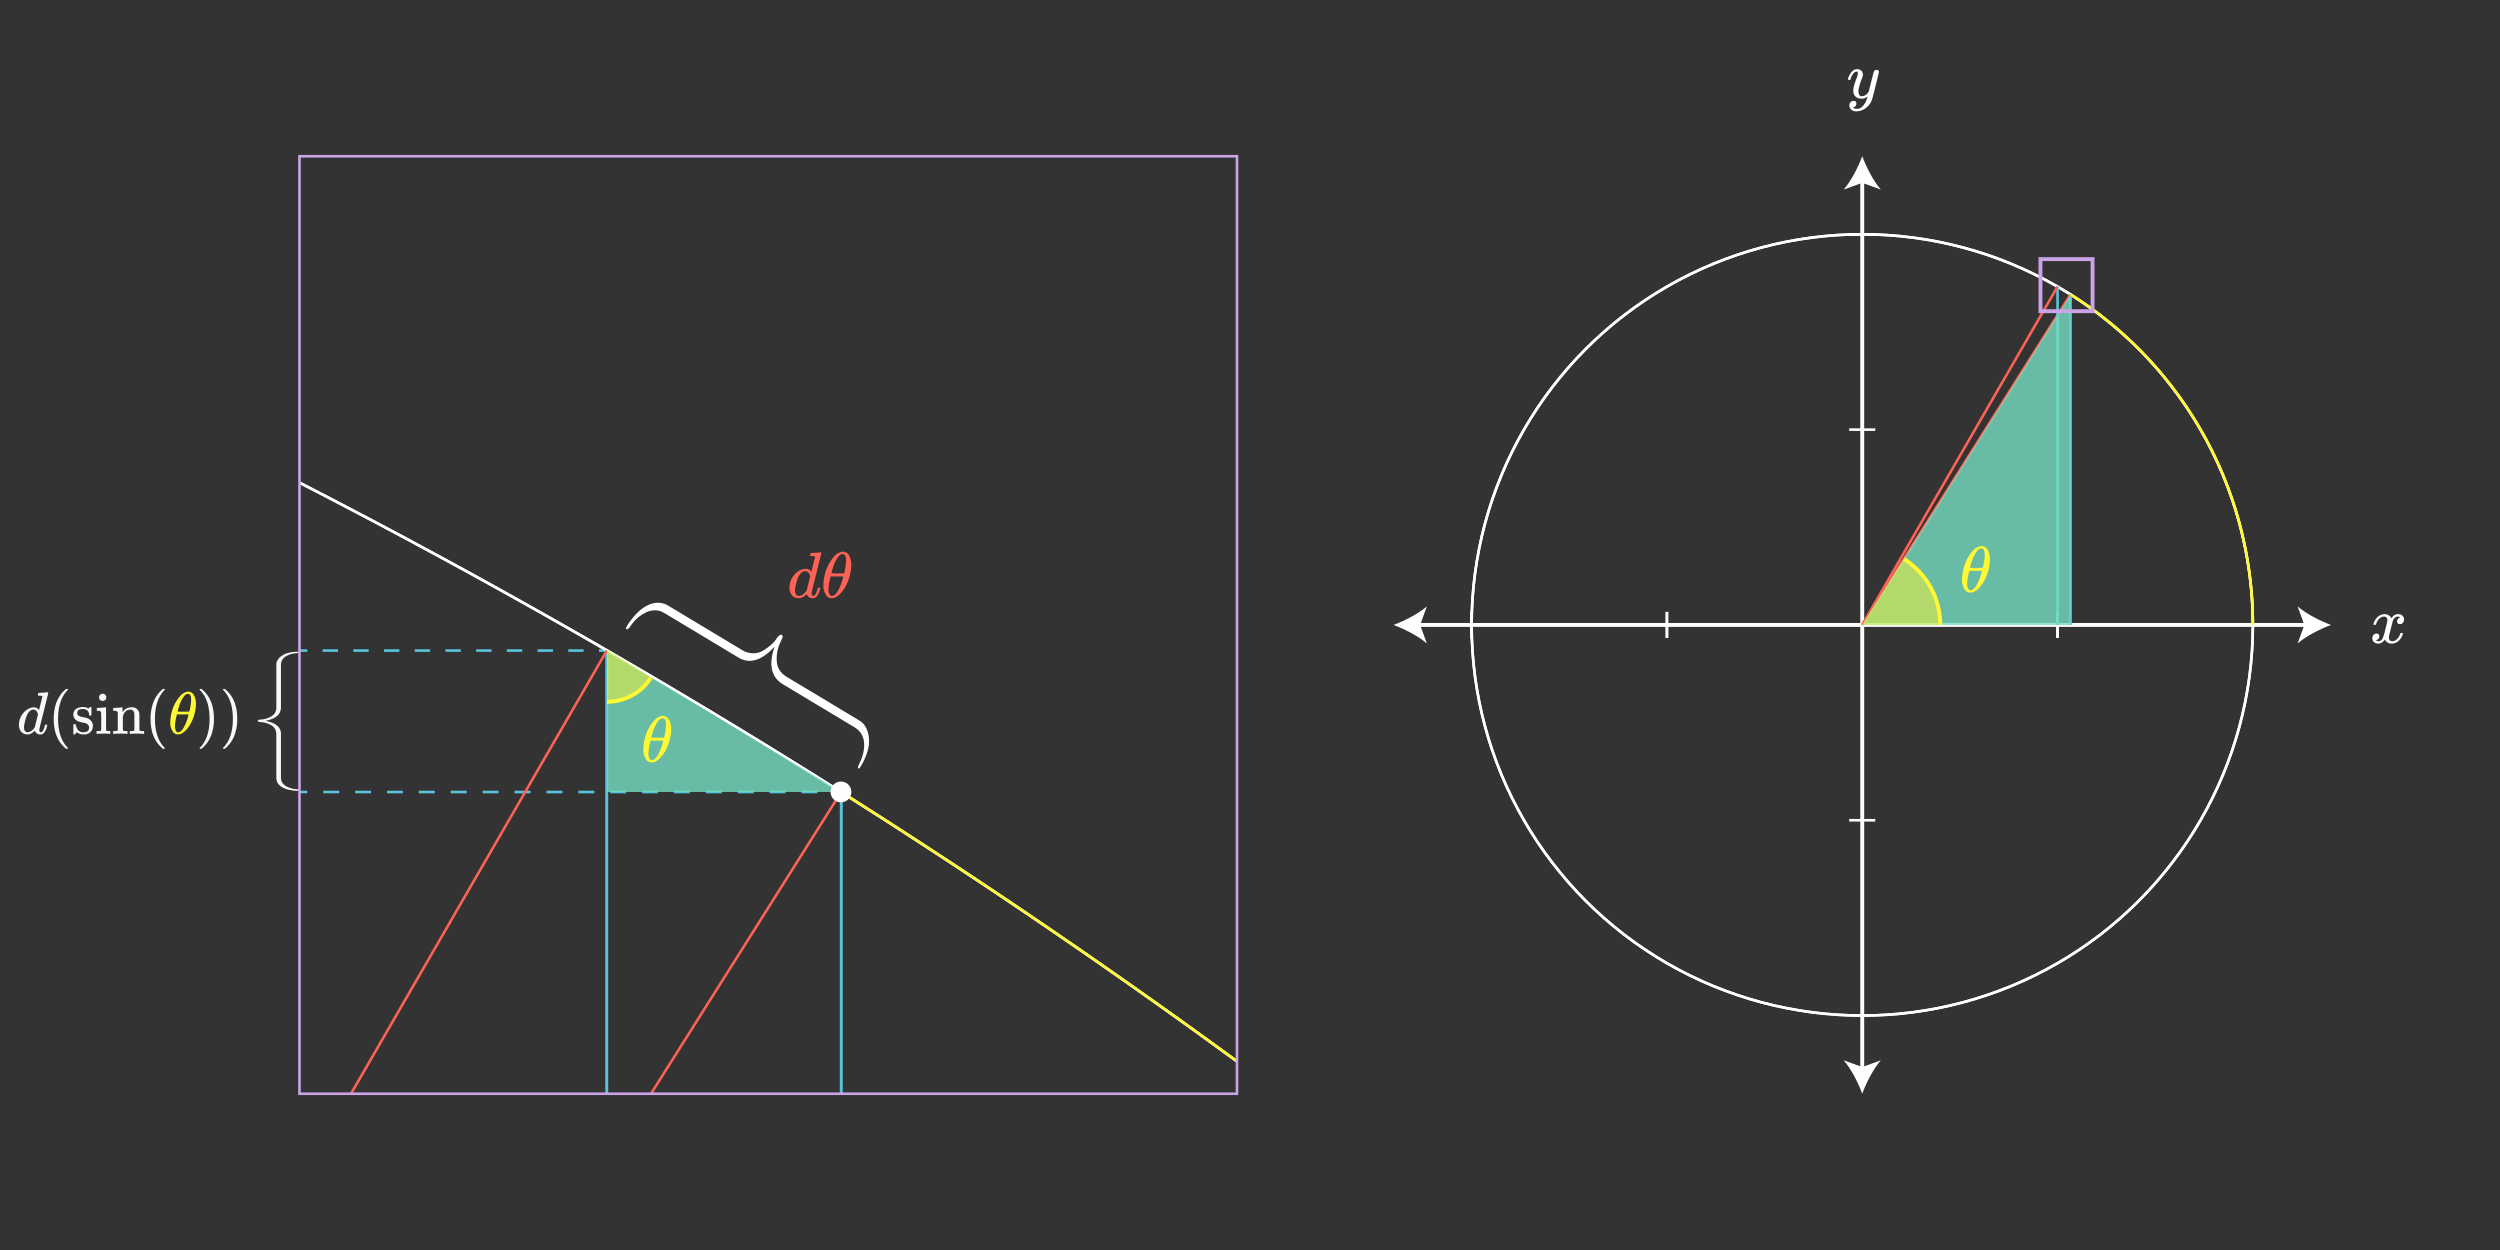 <svg xmlns="http://www.w3.org/2000/svg" xmlns:xlink="http://www.w3.org/1999/xlink" width="960" height="480" viewBox="0 0 960 480" style="background: transparent;">
    <rect x="0" y="0" width="960" height="480" fill="#333333" stroke="none"/>
    <defs>
        <style>
            svg { background: transparent; }
            .a,.b,.c,.d,.f,.g,.h,.i,.p,.q,.r{fill:none;}.b,.c,.d{stroke:#58c4dd;}.b,.c,.d,.f,.g,.h,.i,.p,.q,.r{stroke-miterlimit:10;}.c{stroke-dasharray:5.896
            5.896;}.d{stroke-dasharray:6.122
            6.122;}.e{clip-path:url(#a);}.f,.i{stroke:#fff;}.g{stroke:#fc6255;}.h,.p{stroke:#fff933;}.i,.p,.r{stroke-width:1.5px;}.j{fill:#fff;}.k{opacity:0.4;}.l{fill:#f8f8f8;}.m,.o{fill:#fff933;}.n{fill:#76ddc0;opacity:0.8;}.o{opacity:0.5;}.q,.r{stroke:#caa3e8;}.s{fill:#fc6255;}</style>
        <clipPath id="a">
            <rect class="a" x="115" y="60" width="360" height="360" />
        </clipPath>
    </defs>
    <line class="b" x1="233.018" y1="249.82" x2="230.018" y2="249.82" />
    <line class="c" x1="224.122" y1="249.82" x2="120.948" y2="249.82" />
    <line class="b" x1="118" y1="249.82" x2="115" y2="249.82" />
    <line class="b" x1="323.018" y1="304.132" x2="320.018" y2="304.132" />
    <line class="d" x1="313.897" y1="304.132" x2="121.061" y2="304.132" />
    <line class="b" x1="118" y1="304.132" x2="115" y2="304.132" />
    <line class="b" x1="233.018" y1="420" x2="233.018" y2="249.82" />
    <line class="b" x1="323.018" y1="420" x2="323.018" y2="304.132" />
    <g class="e">
        <path class="f" d="M-1116.982-111.48c1491.169,0,2700,1208.832,2700,2700" />
        <path class="f" d="M115,185.338a2700.439,2700.439,0,0,1,360,222.22" />
        <line class="g" x1="249.988" y1="419.987" x2="323.018" y2="304.132" />
        <line class="b" x1="323.018" y1="420" x2="323.018" y2="304.132" />
        <line class="b" x1="233.018" y1="420" x2="233.018" y2="249.82" />
        <line class="g" x1="233.018" y1="249.82" x2="134.783" y2="420" />
        <path class="h" d="M475.521,407.939Q401.111,353.5,322.927,304.105" />
    </g>
    <line class="i" x1="544.151" y1="239.974" x2="886.046" y2="239.974" />
    <path class="j"
        d="M535.1,239.974c4.259,1.581,9.545,4.278,12.821,7.134l-2.581-7.134,2.581-7.132C544.644,235.7,539.358,238.4,535.1,239.974Z" />
    <path class="j"
        d="M895.1,239.974c-4.26,1.581-9.545,4.278-12.821,7.134l2.58-7.134-2.58-7.132C885.554,235.7,890.839,238.4,895.1,239.974Z" />
    <line class="i" x1="715.099" y1="410.922" x2="715.099" y2="69.027" />
    <path class="j"
        d="M715.1,419.974c1.581-4.259,4.277-9.545,7.134-12.821l-7.134,2.581-7.133-2.581C710.823,410.429,713.52,415.715,715.1,419.974Z" />
    <path class="j"
        d="M715.1,59.974c1.581,4.26,4.277,9.545,7.134,12.821l-7.134-2.58-7.133,2.58C710.823,69.519,713.52,64.234,715.1,59.974Z" />
    <circle class="f" cx="715.099" cy="239.974" r="150" />
    <line class="f" x1="640.099" y1="244.974" x2="640.099" y2="234.974" />
    <line class="f" x1="790.099" y1="234.974" x2="790.099" y2="244.974" />
    <line class="f" x1="710.099" y1="164.974" x2="720.099" y2="164.974" />
    <line class="f" x1="720.099" y1="314.974" x2="710.099" y2="314.974" />
    <circle class="f" cx="715.099" cy="239.974" r="150" />
    <line class="f" x1="640.099" y1="244.974" x2="640.099" y2="234.974" />
    <line class="f" x1="790.099" y1="234.974" x2="790.099" y2="244.974" />
    <line class="f" x1="710.099" y1="89.974" x2="720.099" y2="89.974" />
    <line class="f" x1="565.099" y1="244.974" x2="565.099" y2="234.974" />
    <line class="f" x1="565.099" y1="244.974" x2="565.099" y2="234.974" />
    <line class="g" x1="715.099" y1="239.974" x2="795.099" y2="113.064" />
    <line class="b" x1="795.099" y1="239.974" x2="795.099" y2="113.064" />
    <line class="b" x1="790.099" y1="239.974" x2="790.099" y2="110.046" />
    <line class="g" x1="790.099" y1="110.046" x2="715.099" y2="239.974" />
    <path class="j"
        d="M911.549,239.927a.417.417,0,0,1-.15-.274,4.774,4.774,0,0,1,.775-1.726,4.29,4.29,0,0,1,2.951-2.049,3.949,3.949,0,0,1,.524-.05,3.03,3.03,0,0,1,1.613.45,2.7,2.7,0,0,1,1.063,1.125c.217-.283.349-.459.4-.525a2.763,2.763,0,0,1,2.125-1.05,2.36,2.36,0,0,1,1.662.587,1.88,1.88,0,0,1,.637,1.437,1.963,1.963,0,0,1-.438,1.3,1.434,1.434,0,0,1-1.162.524,1.1,1.1,0,0,1-.775-.274.943.943,0,0,1-.3-.726,1.59,1.59,0,0,1,1.25-1.575,1.092,1.092,0,0,0-.275-.175,1.437,1.437,0,0,0-.725-.149,1.643,1.643,0,0,0-.475.05,2.61,2.61,0,0,0-1.4,1.649q-.077.2-.725,2.788t-.7,2.912a3.892,3.892,0,0,0-.074.75,1.279,1.279,0,0,0,.35.951,1.248,1.248,0,0,0,.925.349,2.575,2.575,0,0,0,1.9-.887,4.607,4.607,0,0,0,1.15-1.962c.051-.166.1-.263.151-.288a1.208,1.208,0,0,1,.4-.038c.317,0,.475.068.475.2,0,.016-.018.108-.051.275a5.425,5.425,0,0,1-1.75,2.7,3.939,3.939,0,0,1-2.475.926,2.882,2.882,0,0,1-2.65-1.575,3.5,3.5,0,0,1-1.85,1.5,3.222,3.222,0,0,1-.65.05,2.177,2.177,0,0,1-2.049-1.026,1.921,1.921,0,0,1-.25-1,1.892,1.892,0,0,1,.449-1.274,1.448,1.448,0,0,1,1.151-.526.939.939,0,0,1,1.074,1.05,1.411,1.411,0,0,1-.875,1.351l-.125.062-.125.063a.2.2,0,0,1-.074.024l-.075.026c0,.049.125.125.375.224a1.661,1.661,0,0,0,.649.125,1.846,1.846,0,0,0,1.551-1.125,18.881,18.881,0,0,0,.974-3.25q.15-.575.326-1.274t.262-1.075c.059-.25.1-.4.113-.451a6.127,6.127,0,0,0,.125-.974,1.338,1.338,0,0,0-.326-.95,1.163,1.163,0,0,0-.9-.35,2.608,2.608,0,0,0-1.949.862,4.74,4.74,0,0,0-1.151,1.988c-.033.15-.07.237-.112.262a1.214,1.214,0,0,1-.413.037Z" />
    <path class="j"
        d="M720.649,26.838a.971.971,0,0,1,.6.187.607.607,0,0,1,.25.513q0,.325-1.225,5.25t-1.4,5.4a6.62,6.62,0,0,1-1.288,2.263,6.718,6.718,0,0,1-2.062,1.637,5.858,5.858,0,0,1-2.525.65,2.691,2.691,0,0,1-2.575-1.2,1.7,1.7,0,0,1-.25-1,1.792,1.792,0,0,1,.475-1.325,1.625,1.625,0,0,1,1.1-.475q1.1,0,1.1,1.05a1.413,1.413,0,0,1-.875,1.35c-.034.016-.075.037-.125.063l-.125.062a.206.206,0,0,1-.075.025l-.074.025q.073.15.524.325a2.265,2.265,0,0,0,.8.15h.2a3.222,3.222,0,0,0,.65-.05,3.807,3.807,0,0,0,1.8-1.275,6.932,6.932,0,0,0,1.3-2.4,5.542,5.542,0,0,0,.275-.975c0-.016-.016-.012-.049.012l-.151.113a3.4,3.4,0,0,1-2.05.675,3.482,3.482,0,0,1-2.1-.6,2.786,2.786,0,0,1-1.074-1.725,6.745,6.745,0,0,1-.026-.775,6.4,6.4,0,0,1,.05-.925,22.853,22.853,0,0,1,1.15-3.675,7.16,7.16,0,0,0,.55-2.05,1.334,1.334,0,0,0-.062-.488c-.042-.091-.138-.137-.287-.137h-.125a1.555,1.555,0,0,0-1.1.525,5.237,5.237,0,0,0-1.225,2.4.268.268,0,0,1-.025.087.237.237,0,0,1-.038.075c-.008.009-.02.022-.037.038a.122.122,0,0,1-.088.025h-.662q-.15-.15-.15-.225a1.811,1.811,0,0,1,.076-.35,5.959,5.959,0,0,1,1.574-2.725,2.578,2.578,0,0,1,1.775-.8,2.379,2.379,0,0,1,1.675.575,2.063,2.063,0,0,1,.625,1.6,3.4,3.4,0,0,1-.075.525,5.659,5.659,0,0,1-.375,1.075,23.789,23.789,0,0,0-1.225,4.075,4.894,4.894,0,0,0-.025.575,2.837,2.837,0,0,0,.3,1.45,1.174,1.174,0,0,0,1.1.5,2.122,2.122,0,0,0,1.088-.3,3.338,3.338,0,0,0,.775-.588q.261-.286.663-.787c0-.016.041-.187.125-.512s.2-.813.361-1.463.313-1.267.463-1.85q.95-3.75,1.051-3.925A1.108,1.108,0,0,1,720.649,26.838Z" />
    <path class="h" d="M795.094,113.062A149.894,149.894,0,0,1,865.1,239.974" />
    <path class="l"
        d="M115,250.41c0,.153-.107.25-.321.294s-.584.09-1.111.14a9.394,9.394,0,0,0-1.383.226q-4.3,1.077-4.3,4.264V271.6q0,4.056-5.963,5.206,5.962,1.15,5.963,4.943V298.22a7.417,7.417,0,0,0,.1,1.4A3.926,3.926,0,0,0,109.9,301.9a8.687,8.687,0,0,0,3.888,1.151c.033,0,.128.006.284.019s.268.025.333.038.157.032.272.057a.408.408,0,0,1,.247.138.348.348,0,0,1,.074.217c0,.327-3.667.1-5.59-.7s-3-1.939-3.25-3.445a9.6,9.6,0,0,1-.049-1.119V281.94a3.894,3.894,0,0,0-.654-2.245,3.959,3.959,0,0,0-1.692-1.425,14.442,14.442,0,0,0-1.74-.669,7.813,7.813,0,0,0-1.42-.283c-.1,0-.243-.007-.432-.02a2.416,2.416,0,0,1-.457-.065c-.115-.032-.231-.06-.345-.085a.552.552,0,0,1-.272-.132.285.285,0,0,1-.1-.208.382.382,0,0,1,.074-.245.483.483,0,0,1,.272-.142,2.809,2.809,0,0,1,.407-.065q.21-.019.556-.057c.231-.026.444-.05.642-.076a8.352,8.352,0,0,0,3.3-1.188,3.641,3.641,0,0,0,1.765-2.358,4.807,4.807,0,0,0,.1-1.132V255.56a6.81,6.81,0,0,1,.086-1.21,3.718,3.718,0,0,1,.66-1.265,5.246,5.246,0,0,1,1.674-1.46C110.557,250.192,115,250.161,115,250.41Z" />
    <path class="l"
        d="M16.581,265.968c.229-.014.49-.034.781-.057s.51-.042.656-.057.225-.023.24-.023c.185,0,.277.061.277.184q0,.161-1.691,6.957t-1.713,6.911a1.955,1.955,0,0,0-.023.346q0,.966.644.965a.991.991,0,0,0,.459-.207,5.2,5.2,0,0,0,.944-2.208c.092-.306.168-.467.23-.483a.7.7,0,0,1,.23-.022h.093q.437,0,.436.184a1.857,1.857,0,0,1-.069.368,6.017,6.017,0,0,1-1.242,2.668,2.29,2.29,0,0,1-.737.483,2.48,2.48,0,0,1-.551.046,2.076,2.076,0,0,1-2.024-1.127,1.73,1.73,0,0,0-.115-.276c-.015-.015-.046-.008-.092.023l-.093.091A4.71,4.71,0,0,1,11.037,282a4.515,4.515,0,0,1-.576.023,3.048,3.048,0,0,1-2.5-1.266,4.464,4.464,0,0,1-.692-2.575,7.025,7.025,0,0,1,1.565-4.232A6.012,6.012,0,0,1,12,271.765a3.4,3.4,0,0,1,.944-.138,2.2,2.2,0,0,1,1.931.965c.078.093.116.123.116.093q.022-.091.633-2.519t.632-2.541a.419.419,0,0,0-.138-.369,3.44,3.44,0,0,0-.92-.114h-.483a.693.693,0,0,1-.15-.184,2.291,2.291,0,0,1,.059-.437q.114-.436.3-.437c.015,0,.1-.008.242-.023s.352-.031.62-.046ZM14.6,274.3q-.507-1.817-1.725-1.817a2.125,2.125,0,0,0-1.622.781,5.458,5.458,0,0,0-1.069,1.795,18.277,18.277,0,0,0-.943,3.772c0,.046,0,.13-.012.253s-.012.215-.012.276a2.262,2.262,0,0,0,.358,1.334,1.2,1.2,0,0,0,1.047.5,3.568,3.568,0,0,0,2.552-1.655l.184-.253q.209-.828.621-2.5T14.6,274.3Z" />
    <path class="l"
        d="M26.126,287.336c0,.138-.139.207-.415.207h-.3l-.644-.552q-4.14-3.772-4.141-10.948a18.533,18.533,0,0,1,.668-5.129,12.415,12.415,0,0,1,3.473-5.82l.367-.31c.139-.115.231-.2.277-.241h.3a.549.549,0,0,1,.344.068.2.2,0,0,1,.071.139c0,.061-.085.176-.254.344q-3.565,3.772-3.565,10.949t3.565,10.948C26.041,287.159,26.126,287.274,26.126,287.336Z" />
    <path class="l"
        d="M31.783,272.271q-2.117,0-2.116,1.5a1.062,1.062,0,0,0,.045.39,1.374,1.374,0,0,0,.714.794,7,7,0,0,0,1.564.449,6.248,6.248,0,0,1,1.794.5,3.334,3.334,0,0,1,1.863,2.278,4.281,4.281,0,0,1,.022.552,3.719,3.719,0,0,1-.321,1.586,3.465,3.465,0,0,1-3.381,1.7,3.653,3.653,0,0,1-2.392-.829l-.184.162-.207.207c-.092.091-.184.176-.276.253l-.253.23h-.184a.422.422,0,0,1-.3-.138V280.09q0-1.494.012-1.724c.007-.153.042-.245.1-.277a1.5,1.5,0,0,1,.368-.022.779.779,0,0,1,.356.045.754.754,0,0,1,.126.323,5.333,5.333,0,0,0,.6,1.587,2.557,2.557,0,0,0,2.231,1.172q2.231,0,2.231-1.793a1.469,1.469,0,0,0-.414-1.082,2.006,2.006,0,0,0-.967-.621c-.26-.061-.629-.145-1.1-.253a7.905,7.905,0,0,1-1.748-.482,2.873,2.873,0,0,1-1.77-2.14,1.6,1.6,0,0,1-.024-.344q0-2.646,3.244-2.967a1.468,1.468,0,0,1,.552,0,3.558,3.558,0,0,1,1.61.345l.344.184.207-.161a6.094,6.094,0,0,1,.507-.392h.184a.419.419,0,0,1,.3.139v3.036l-.139.137h-.644a.4.4,0,0,1-.137-.275,2.146,2.146,0,0,0-.645-1.656A2.5,2.5,0,0,0,31.783,272.271Z" />
    <path class="l"
        d="M42.155,281.793a19.63,19.63,0,0,0-2.392-.069,24.279,24.279,0,0,0-2.507.069h-.183v-1.059h.367a8.076,8.076,0,0,0,1.127-.068.5.5,0,0,0,.276-.253q.022-.047.023-3.335a31.9,31.9,0,0,0-.092-3.68c-.123-.307-.574-.46-1.357-.46h-.252v-.529c0-.353.014-.529.045-.529l.23-.023q.23-.024.645-.046l.828-.046c.259-.015.536-.035.828-.058s.513-.042.666-.057.238-.023.254-.023h.068v8.74a.529.529,0,0,0,.275.287,3.672,3.672,0,0,0,.806.08h.529v1.059ZM39.487,266.4a1.485,1.485,0,0,1,.943.4,1.3,1.3,0,0,1,.368.978,1.231,1.231,0,0,1-.621,1.173,1.262,1.262,0,0,1-.736.207,1.3,1.3,0,0,1-.759-.207,1.231,1.231,0,0,1-.621-1.173,1.307,1.307,0,0,1,.4-1.012A1.458,1.458,0,0,1,39.487,266.4Z" />
    <path class="l"
        d="M47.192,280.413c.123.215.482.321,1.082.321h.689v1.059H48.78a23.258,23.258,0,0,0-2.576-.069,23.27,23.27,0,0,0-2.577.069h-.183v-1.059h.689c.6,0,.958-.106,1.081-.321V279.7c0-.215,0-.456.011-.725s.012-.567.012-.9v-.954q0-.713-.012-1.53t-.011-1.345v-.53a.761.761,0,0,0-.333-.586,2.664,2.664,0,0,0-1.024-.195h-.413v-.529c0-.353.015-.529.045-.529l.23-.023c.153-.016.371-.031.656-.046l.839-.046c.261-.015.537-.035.828-.058s.513-.042.668-.057.236-.023.251-.023h.071v.919a7.1,7.1,0,0,0,.021.875l.024-.023a4.046,4.046,0,0,1,3.519-1.771,2.684,2.684,0,0,1,2.922,2.6q.021.161.022,3.2,0,2.944.023,2.991a.494.494,0,0,0,.275.253,8.116,8.116,0,0,0,1.127.068h.37v1.059h-.184a23.258,23.258,0,0,0-2.576-.069,23.245,23.245,0,0,0-2.576.069h-.184v-1.059h.551q1.218,0,1.219-.367.023-.046.023-3.175-.024-3.1-.045-3.289a2.033,2.033,0,0,0-.518-1.069,1.557,1.557,0,0,0-1.093-.333,2.491,2.491,0,0,0-1.817.782,3.29,3.29,0,0,0-.943,2.024v.425c0,.269,0,.609-.012,1.023s-.012.806-.012,1.174v.724q0,.38.012.679t.012.54v.541Z" />
    <path class="l"
        d="M63.316,287.336q0,.207-.414.207h-.3l-.644-.552q-4.14-3.772-4.14-10.948a18.534,18.534,0,0,1,.667-5.129,12.407,12.407,0,0,1,3.473-5.82c.107-.091.23-.195.368-.31s.23-.2.276-.241h.3a.557.557,0,0,1,.345.068.2.2,0,0,1,.069.139c0,.061-.085.176-.253.344Q59.5,268.867,59.5,276.043t3.565,10.948C63.231,287.159,63.316,287.274,63.316,287.336Z" />
    <path class="m"
        d="M71.94,265.6c.016,0,.076,0,.185-.012s.2-.011.275-.011a2.5,2.5,0,0,1,1.932,1.127,6.644,6.644,0,0,1,.9,3.7,8.532,8.532,0,0,1-.046.989,16.818,16.818,0,0,1-1.587,5.727,12.885,12.885,0,0,1-1.829,2.852A6.9,6.9,0,0,1,69.71,281.7a3.119,3.119,0,0,1-1.243.322h-.161a2.2,2.2,0,0,1-1.679-.713,5.846,5.846,0,0,1-1.219-4.118,12.57,12.57,0,0,1,.23-2.322,15.1,15.1,0,0,1,3.473-7.521A4.906,4.906,0,0,1,71.94,265.6Zm.368,9.131.115-.392H67.938l-.023.162a19.5,19.5,0,0,0-.713,4.254,3.22,3.22,0,0,0,.552,2.163.86.86,0,0,0,.667.275q.919,0,1.932-1.494A16.524,16.524,0,0,0,72.308,274.732Zm1.1-5.957q0-2.346-1.219-2.346a2.165,2.165,0,0,0-1.564.989,12.38,12.38,0,0,0-1.955,4.14,10.238,10.238,0,0,0-.46,1.7c.751.016,1.5.024,2.231.024l2.231-.024a8.151,8.151,0,0,0,.414-1.794A15.1,15.1,0,0,0,73.412,268.775Z" />
    <path class="l"
        d="M76.77,264.566l.092-.023h.506l.644.551q4.14,3.772,4.14,10.949a18.175,18.175,0,0,1-.667,5.106,12.4,12.4,0,0,1-3.473,5.842q-.16.138-.368.31c-.138.115-.229.2-.276.242h-.276a.872.872,0,0,1-.356-.046c-.054-.032-.081-.108-.081-.23.015-.016.1-.116.253-.3q3.566-3.7,3.565-10.924t-3.565-10.925c-.154-.184-.238-.284-.253-.3A.268.268,0,0,1,76.77,264.566Z" />
    <path class="l"
        d="M85.716,264.566l.092-.023h.506l.645.551q4.138,3.772,4.139,10.949a18.139,18.139,0,0,1-.667,5.106,12.4,12.4,0,0,1-3.472,5.842q-.162.138-.369.31c-.137.115-.229.2-.276.242h-.275a.875.875,0,0,1-.357-.046c-.054-.032-.081-.108-.081-.23.016-.016.1-.116.253-.3q3.566-3.7,3.565-10.924t-3.565-10.925c-.153-.184-.237-.284-.253-.3A.268.268,0,0,1,85.716,264.566Z" />
    <polygon class="n" points="233.088 249.82 233.088 304.132 323.088 304.132 233.088 249.82" />
    <path class="m"
        d="M254.159,274.927c.016,0,.084,0,.2-.012s.217-.013.3-.013a2.726,2.726,0,0,1,2.1,1.226,7.222,7.222,0,0,1,.975,4.024,9.176,9.176,0,0,1-.05,1.076,18.326,18.326,0,0,1-1.724,6.224,14.035,14.035,0,0,1-1.989,3.1,7.467,7.467,0,0,1-2.237,1.875,3.364,3.364,0,0,1-1.35.35h-.174a2.4,2.4,0,0,1-1.826-.774,6.36,6.36,0,0,1-1.325-4.476,13.6,13.6,0,0,1,.25-2.524,16.4,16.4,0,0,1,3.776-8.176A5.342,5.342,0,0,1,254.159,274.927Zm.4,9.926.125-.426h-4.875l-.025.176a21.151,21.151,0,0,0-.775,4.625,3.5,3.5,0,0,0,.6,2.349.939.939,0,0,0,.726.3q1,0,2.1-1.625A17.986,17.986,0,0,0,254.559,284.853Zm1.2-6.475q0-2.551-1.325-2.551a2.357,2.357,0,0,0-1.7,1.075,13.488,13.488,0,0,0-2.125,4.5,11.166,11.166,0,0,0-.5,1.851q1.224.024,2.425.024l2.426-.024a8.9,8.9,0,0,0,.449-1.951A16.375,16.375,0,0,0,255.759,278.378Z" />
    <polygon class="n" points="795.07 240 795.07 113.09 715.07 240 795.07 240" />
    <path class="m"
        d="M760.543,209.709q.025,0,.2-.012c.116-.008.216-.013.3-.013a2.728,2.728,0,0,1,2.1,1.225,7.236,7.236,0,0,1,.975,4.025,9.157,9.157,0,0,1-.05,1.075,18.3,18.3,0,0,1-1.725,6.225,14,14,0,0,1-1.988,3.1,7.467,7.467,0,0,1-2.237,1.875,3.38,3.38,0,0,1-1.35.35h-.175a2.39,2.39,0,0,1-1.825-.775,6.351,6.351,0,0,1-1.325-4.475,13.608,13.608,0,0,1,.25-2.525,16.41,16.41,0,0,1,3.775-8.175A5.345,5.345,0,0,1,760.543,209.709Zm.4,9.925.125-.425h-4.875l-.026.175a21.215,21.215,0,0,0-.774,4.625,3.5,3.5,0,0,0,.6,2.35.935.935,0,0,0,.725.3q1,0,2.1-1.625A17.975,17.975,0,0,0,760.944,219.634Zm1.2-6.475q0-2.55-1.325-2.55a2.357,2.357,0,0,0-1.7,1.075,13.488,13.488,0,0,0-2.125,4.5,11.194,11.194,0,0,0-.5,1.85q1.224.025,2.424.025l2.426-.025a8.79,8.79,0,0,0,.449-1.95A16.3,16.3,0,0,0,762.144,213.159Z" />
    <path class="o" d="M745.07,240a29.98,29.98,0,0,0-14-25.382L715.07,240Z" />
    <path class="p" d="M731.07,214.618a29.98,29.98,0,0,1,14,25.382" />
    <path class="o" d="M233.088,269.508a19.985,19.985,0,0,0,16.921-9.334l-16.921-10.666Z" />
    <path class="p" d="M250.009,260.174a19.985,19.985,0,0,1-16.921,9.334" />
    <rect class="q" x="115" y="60" width="360" height="360" />
    <rect class="r" x="783.542" y="99.501" width="20" height="20" />
    <path class="j"
        d="M329.725,295.168q-.384-.231-.2-.792t.794-1.856a15.427,15.427,0,0,0,.9-2.363q2.173-7.714-3.187-10.936l-27.355-16.437q-6.82-4.1-3.228-14.461-7.461,8.038-13.839,4.206l-27.694-16.64a15.722,15.722,0,0,0-2.439-1.258,7.585,7.585,0,0,0-5.613.647,14.719,14.719,0,0,0-5.54,4.837c-.03.05-.129.191-.3.418a5.658,5.658,0,0,1-.372.476c-.083.091-.2.211-.349.362a.687.687,0,0,1-.893.137c-.55-.331,3.239-5.754,6.351-7.922s6.047-2.678,8.806-1.534a20.55,20.55,0,0,1,1.928,1.056l27.44,16.488a8.15,8.15,0,0,0,4.382,1.259,7.329,7.329,0,0,0,3.964-1.171,25.042,25.042,0,0,0,2.739-2.009,13.188,13.188,0,0,0,1.792-1.905c.091-.152.237-.368.433-.647a3.955,3.955,0,0,1,.534-.638c.16-.146.314-.3.463-.448a.963.963,0,0,1,.475-.286.582.582,0,0,1,.44.058.793.793,0,0,1,.343.362.839.839,0,0,1-.014.563,4.729,4.729,0,0,1-.267.695c-.108.227-.248.533-.42.914s-.327.735-.467,1.067a14.3,14.3,0,0,0-1.059,6.286,7.125,7.125,0,0,0,2.33,5.107,10.22,10.22,0,0,0,1.811,1.3l26.88,16.152a14.533,14.533,0,0,1,1.956,1.354,7.567,7.567,0,0,1,1.517,2.3,9.833,9.833,0,0,1,.9,4.058C334.211,288.532,330.145,295.42,329.725,295.168Z" />
    <path class="s"
        d="M313.277,212.259q.375-.024.85-.063c.316-.025.553-.045.712-.062s.246-.025.263-.025c.2,0,.3.067.3.2q0,.175-1.838,7.563t-1.862,7.512a2.032,2.032,0,0,0-.026.375q0,1.05.7,1.05a1.075,1.075,0,0,0,.5-.225,5.673,5.673,0,0,0,1.025-2.4q.15-.5.25-.525a.745.745,0,0,1,.25-.025h.1c.316,0,.475.067.475.2a2.1,2.1,0,0,1-.075.4,6.51,6.51,0,0,1-1.351,2.9,2.457,2.457,0,0,1-.8.525,2.693,2.693,0,0,1-.6.05,2.256,2.256,0,0,1-2.2-1.225,2.041,2.041,0,0,0-.125-.3c-.017-.016-.05-.008-.1.025l-.1.1a5.12,5.12,0,0,1-2.375,1.375,4.95,4.95,0,0,1-.625.025,3.317,3.317,0,0,1-2.725-1.375,4.863,4.863,0,0,1-.75-2.8,7.636,7.636,0,0,1,1.7-4.6,6.545,6.545,0,0,1,3.449-2.375,3.731,3.731,0,0,1,1.026-.15,2.392,2.392,0,0,1,2.1,1.05c.084.1.125.134.125.1q.026-.1.688-2.738t.687-2.762a.45.45,0,0,0-.149-.4,3.783,3.783,0,0,0-1-.125h-.525a.68.68,0,0,1-.163-.2,2.627,2.627,0,0,1,.063-.475c.083-.316.191-.475.325-.475.016,0,.1-.008.262-.025s.384-.033.676-.05Zm-2.15,9.05q-.55-1.974-1.875-1.975a2.313,2.313,0,0,0-1.763.85,5.919,5.919,0,0,0-1.162,1.95,19.982,19.982,0,0,0-1.026,4.1c0,.05,0,.142-.011.275s-.013.234-.013.3a2.461,2.461,0,0,0,.388,1.45,1.3,1.3,0,0,0,1.136.55q1.326,0,2.776-1.8l.2-.275q.224-.9.675-2.712T311.127,221.309Z" />
    <path class="s"
        d="M323.3,211.859l.2-.012c.117-.009.216-.013.3-.013a2.726,2.726,0,0,1,2.1,1.225,7.228,7.228,0,0,1,.975,4.025,9.194,9.194,0,0,1-.049,1.075,18.3,18.3,0,0,1-1.726,6.225,14.053,14.053,0,0,1-1.987,3.1,7.469,7.469,0,0,1-2.238,1.875,3.376,3.376,0,0,1-1.35.35h-.175a2.392,2.392,0,0,1-1.825-.775,6.356,6.356,0,0,1-1.324-4.475,13.515,13.515,0,0,1,.25-2.525,16.409,16.409,0,0,1,3.774-8.175A5.35,5.35,0,0,1,323.3,211.859Zm.4,9.925.125-.425h-4.875l-.026.175a21.169,21.169,0,0,0-.775,4.625,3.5,3.5,0,0,0,.6,2.35.936.936,0,0,0,.725.3q1,0,2.1-1.625A18,18,0,0,0,323.7,221.784Zm1.2-6.475q0-2.55-1.324-2.55a2.358,2.358,0,0,0-1.7,1.075,13.508,13.508,0,0,0-2.125,4.5,11.194,11.194,0,0,0-.5,1.85q1.224.025,2.425.025l2.425-.025a8.754,8.754,0,0,0,.45-1.95A16.375,16.375,0,0,0,324.9,215.309Z" />
    <circle class="j" cx="322.927" cy="304.105" r="4" />
</svg>